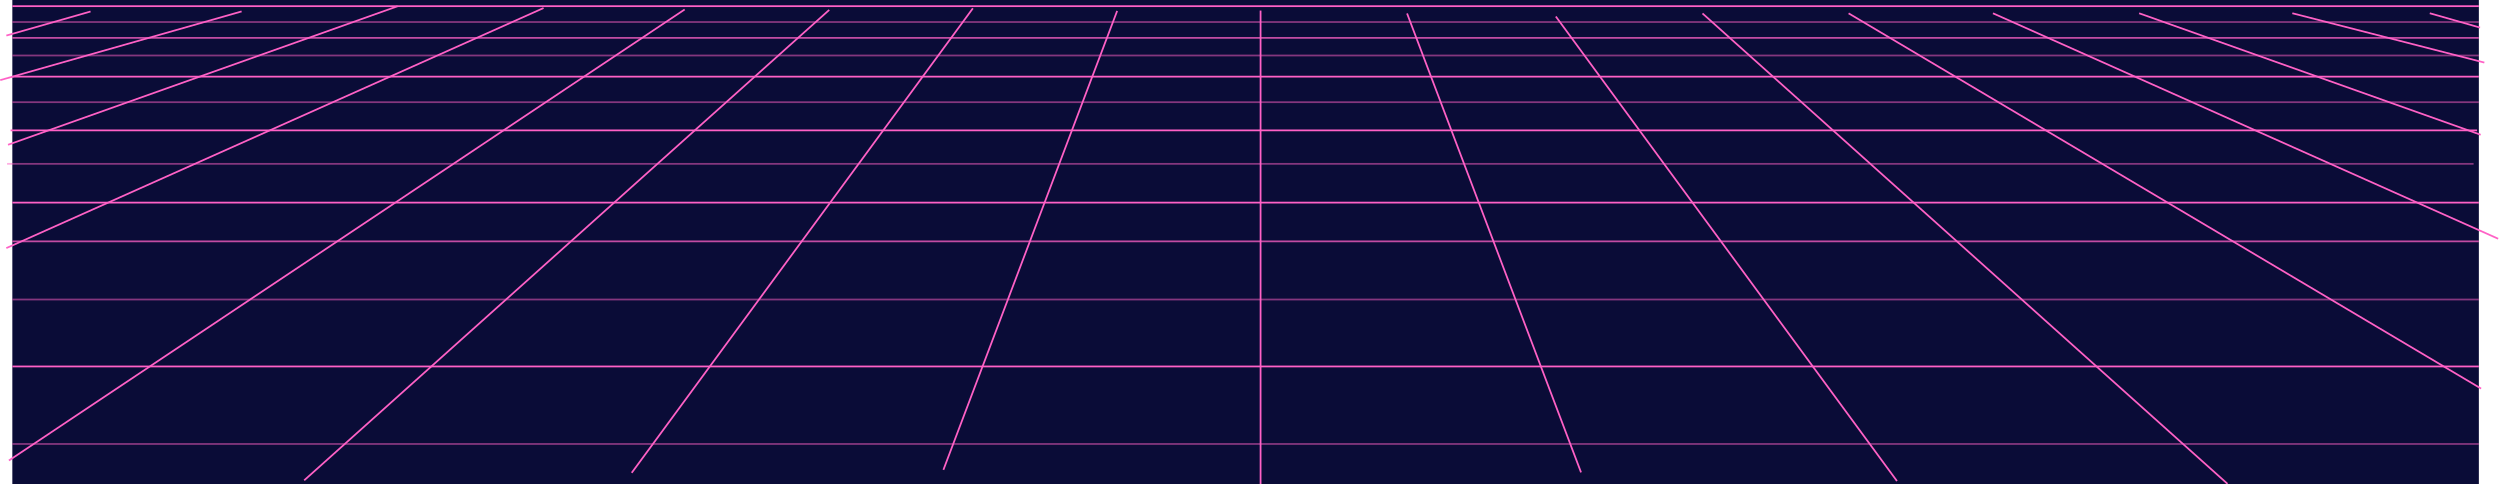 <svg width="1419" height="275" viewBox="0 0 1419 275" fill="none" xmlns="http://www.w3.org/2000/svg">
<rect x="7" width="1400" height="275" fill="#0A0C37"/>
<line x1="715.5" y1="6" x2="715.5" y2="275" stroke="#FF61C6"/>
<line x1="897.398" y1="268.136" x2="798.647" y2="7.625" stroke="#FF61C6"/>
<line y1="-0.5" x2="278.6" y2="-0.5" transform="matrix(0.354 -0.935 -0.935 -0.354 535 266.511)" stroke="#FF61C6"/>
<line x1="883.095" y1="9.368" x2="1076.71" y2="273.04" stroke="#FF61C6"/>
<line y1="-0.5" x2="327.124" y2="-0.5" transform="matrix(-0.592 0.806 0.806 0.592 552.616 5)" stroke="#FF61C6"/>
<line x1="966.334" y1="7.628" x2="1264.33" y2="274.628" stroke="#FF61C6"/>
<path d="M470.666 5.628L172.666 272.628" stroke="#FF61C6"/>
<line x1="1049.26" y1="7.57" x2="1408.26" y2="220.57" stroke="#FF61C6"/>
<line x1="388.612" y1="5.377" x2="5.051" y2="261.385" stroke="#FF61C6"/>
<line x1="1131.2" y1="7.543" x2="1417.95" y2="135.509" stroke="#FF61C6"/>
<line y1="-0.5" x2="334" y2="-0.5" transform="matrix(-0.913 0.408 0.408 0.913 308.742 5)" stroke="#FF61C6"/>
<line x1="1214.17" y1="7.529" x2="1408.03" y2="76.496" stroke="#FF61C6"/>
<line y1="-0.5" x2="234.76" y2="-0.5" transform="matrix(-0.942 0.335 0.335 0.942 225.858 4)" stroke="#FF61C6"/>
<line x1="1301.12" y1="7.516" x2="1410.12" y2="35.516" stroke="#FF61C6"/>
<line x1="137.137" y1="6.481" x2="0.137" y2="45.481" stroke="#FF61C6"/>
<line x1="1379.14" y1="7.519" x2="1407.68" y2="15.673" stroke="#FF61C6"/>
<line y1="-0.5" x2="49.68" y2="-0.5" transform="matrix(-0.962 0.275 0.275 0.962 51.538 7)" stroke="#FF61C6"/>
<line x1="7" y1="21.5" x2="1407" y2="21.5" stroke="#FF61C6" stroke-opacity="0.75"/>
<line x1="7" y1="12.5" x2="1407" y2="12.5" stroke="#FF61C6" stroke-opacity="0.5"/>
<line x1="7" y1="31.5" x2="1407" y2="31.5" stroke="#FF61C6" stroke-opacity="0.5"/>
<path d="M7 43.5L1407 43.5" stroke="#FF61C6"/>
<path d="M6 74L1406 74" stroke="#FF61C6"/>
<path d="M7 58L1407 58" stroke="#FF61C6" stroke-opacity="0.5"/>
<path d="M7 115L1407 115" stroke="#FF61C6"/>
<path d="M4 93L1404 93" stroke="#FF61C6" stroke-opacity="0.5"/>
<path d="M7 137L1407 137" stroke="#FF61C6" stroke-opacity="0.75"/>
<path d="M7 170L1407 170" stroke="#FF61C6" stroke-opacity="0.5"/>
<path d="M7 208L1407 208" stroke="#FF61C6"/>
<path d="M7 252L1407 252" stroke="#FF61C6" stroke-opacity="0.5"/>
<line x1="7" y1="3.5" x2="1407" y2="3.5" stroke="#FF61C6"/>
</svg>
